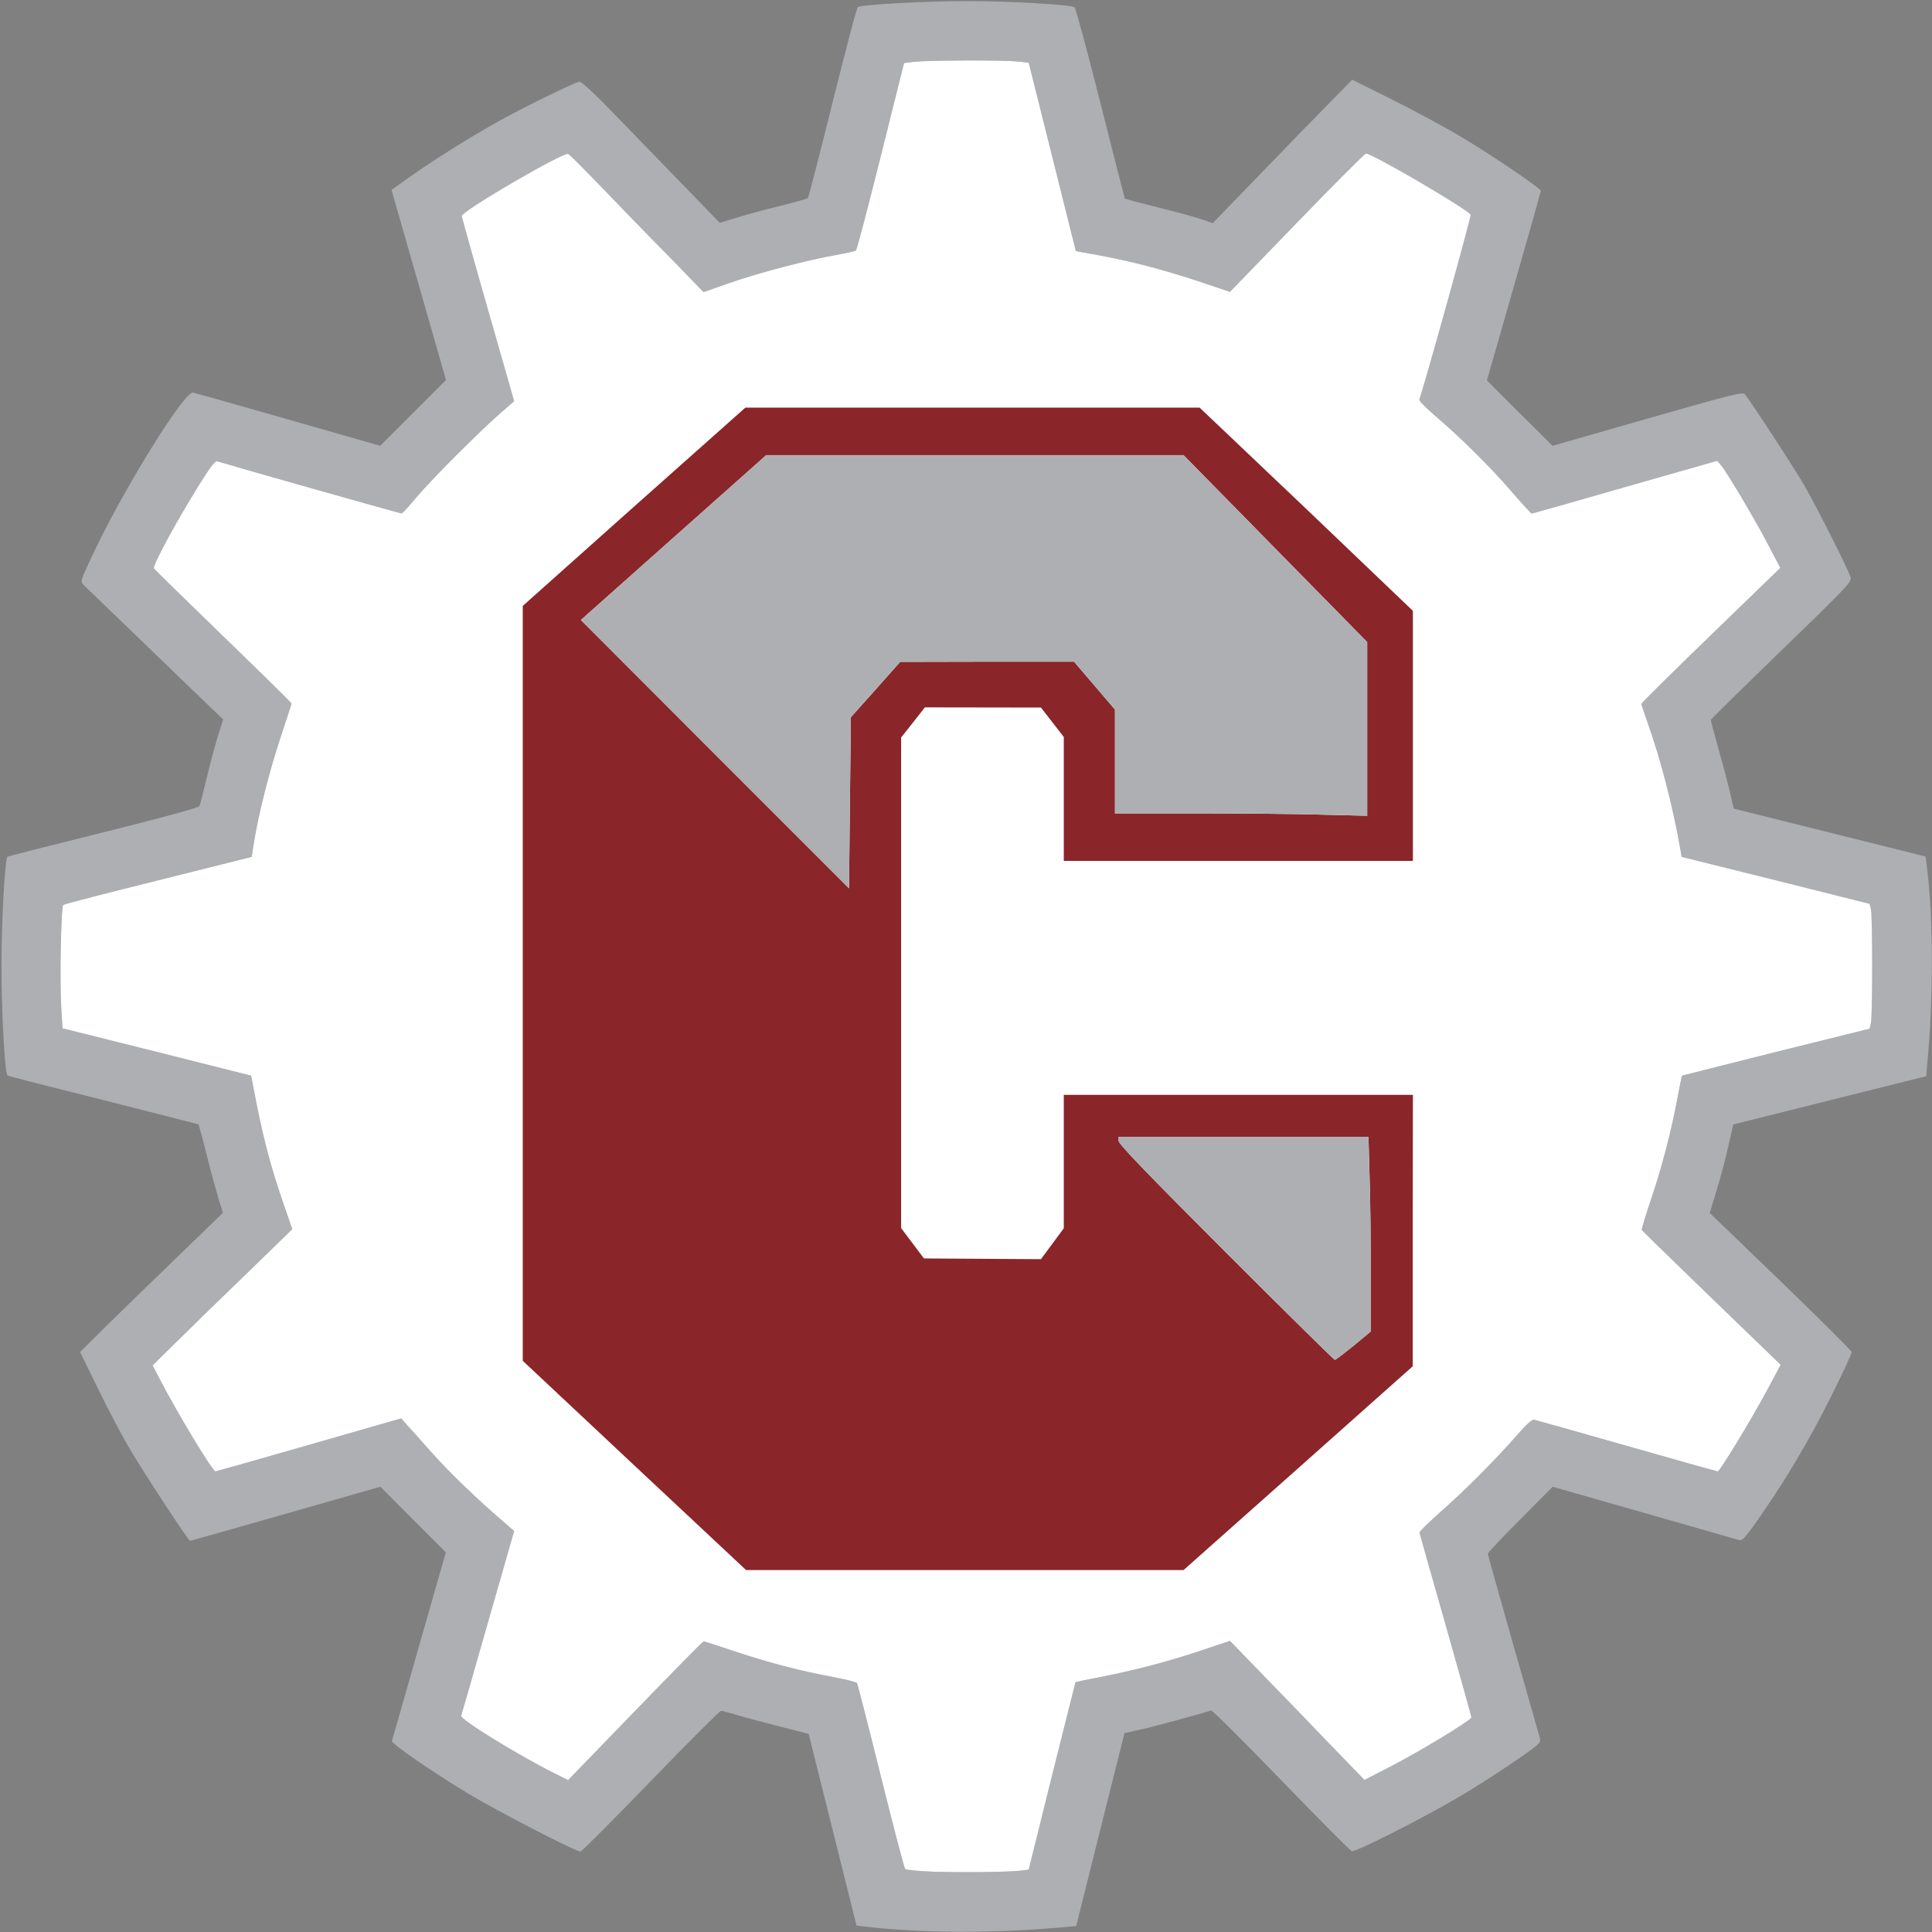 <?xml version="1.0" encoding="UTF-8" standalone="no"?>
<svg
   xmlns:dc="http://purl.org/dc/elements/1.1/"
   xmlns:cc="http://creativecommons.org/ns#"
   xmlns:rdf="http://www.w3.org/1999/02/22-rdf-syntax-ns#"
   xmlns:svg="http://www.w3.org/2000/svg"
   xmlns="http://www.w3.org/2000/svg"
   xmlns:sodipodi="http://sodipodi.sourceforge.net/DTD/sodipodi-0.dtd"
   xmlns:inkscape="http://www.inkscape.org/namespaces/inkscape"
   version="1.0"
   width="1057px"
   height="1057px"
   viewBox="0 0 10570 10570"
   preserveAspectRatio="xMidYMid meet"
   id="svg4115"
   sodipodi:docname="cgear-split.svg"
   inkscape:version="0.92.3 (2405546, 2018-03-11)">
  <rect x="0" y="0" width="10570" height="10570" fill="#808080" stroke="none"/>
  <defs
     id="defs4119" />
  <sodipodi:namedview
     pagecolor="#ffffff"
     bordercolor="#666666"
     borderopacity="1"
     objecttolerance="10"
     gridtolerance="10"
     guidetolerance="10"
     inkscape:pageopacity="0"
     inkscape:pageshadow="2"
     inkscape:window-width="1920"
     inkscape:window-height="1027"
     id="namedview4117"
     showgrid="false"
     inkscape:zoom="0.70710678"
     inkscape:cx="658.98566"
     inkscape:cy="420.1363"
     inkscape:window-x="-8"
     inkscape:window-y="-8"
     inkscape:window-maximized="1"
     inkscape:current-layer="svg4115" />
  <g
     id="logo-gear">
    <path
       style="fill:#adafb2"
       d="m 5290.002,5.994 c -229,0 -576.992,19.008 -596.992,33.008 -6,3 -67.008,237.996 -138.008,520.996 -70,283 -131,519.008 -135,523.008 -4,5 -69.996,22.992 -145.996,41.992 -77,19 -183.012,47.004 -237.012,64.004 l -98.984,30 -167.012,-172.012 c -92,-95 -261,-268.992 -375,-386.992 -139,-144 -213.996,-214.008 -225.996,-213.008 -25,3 -322,148.016 -450,221.016 -151,84 -347.996,208 -470.996,295 l -107.012,75.996 149.004,520 149.004,520 -180,180 -180,180 -503.008,-144.004 c -276,-79 -509.996,-144.992 -520.996,-146.992 -49,-8 -392.992,548.984 -556.992,903.984 -59,126 -60.012,131.008 -42.012,148.008 10,10 173.008,167 363.008,350 190,183 357.008,345.004 373.008,359.004 l 27.988,26.992 -30.996,98.008 c -17,55 -43.996,158 -60.996,230 -17,72 -34.008,137.996 -38.008,145.996 -5,9 -185.992,59.004 -526.992,144.004 -285,71 -521.008,130.988 -523.008,132.988 -14,12 -32.988,347.008 -32.988,598.008 0,253 17.988,585.004 32.988,599.004 2,3 238.012,63.004 522.012,134.004 285,72 519.988,131.984 522.988,133.984 2,3 24.008,83.004 48.008,179.004 24,96 54,203.004 65,239.004 l 20.996,65 -248.008,240 c -136,131 -311.996,303 -390.996,380 l -142.988,141.992 95,194.004 c 52,107 126.992,250.004 166.992,319.004 70,122 330,520 340,520 3,0 238.008,-67.008 523.008,-148.008 l 517.988,-147.988 179.004,180 179.004,179.004 -145.996,510.996 c -80,281 -147.004,515.996 -149.004,520.996 -5,13 218.988,168.008 417.988,288.008 152,92 587.004,316.992 614.004,316.992 6,0 179.004,-173 384.004,-385 204,-212 378,-385 385,-385 7,0 43.996,9.996 80.996,20.996 38,12 143.008,40.008 233.008,63.008 l 165,41.992 130.996,524.003 130.996,525 60,6.992 c 32,4 118.004,12.016 189.004,16.016 261,18 579.992,12.996 881.992,-14.004 l 71.016,-7.012 131.992,-527.988 131.992,-527.011 77.012,-16.992 c 58,-12 300.992,-76.992 396.992,-106.992 7,-1 179.004,169.992 384.004,381.992 205,212 377.996,386.007 385.996,388.007 23,5 405.004,-189.004 589.004,-299.004 94,-55 232.008,-144.012 308.008,-197.012 129,-89 137.992,-96.996 131.992,-120.996 -4,-14 -68.996,-244.988 -145.996,-512.988 -76,-268 -139.004,-492.008 -139.004,-498.008 0,-5 80.008,-90.008 178.008,-188.008 l 176.992,-177.988 500,142.988 c 275,79 508.996,146.004 520.996,149.004 17,4 33.996,-14.988 105.996,-117.988 110,-159 188.004,-284 284.004,-455 82,-146 224.004,-436.016 224.004,-456.016 0,-7 -175.008,-180.992 -388.008,-386.992 l -387.988,-374.004 37.988,-125 c 21,-68 50.004,-176.992 64.004,-241.992 l 27.012,-117.012 526.992,-131.992 528.008,-131.992 5.996,-66.016 c 34,-366 33.988,-793.996 -2.012,-1080.996 l -6.992,-55 -525,-130.996 -525,-130.996 -18.008,-80 c -10,-43 -37.988,-151.008 -62.988,-238.008 -24,-87 -44.004,-161.992 -44.004,-166.992 0,-4 173.996,-175 385.996,-380 350,-339 385.004,-375.004 379.004,-399.004 -9,-36 -179.004,-374 -254.004,-505 -54,-93 -282.004,-443.992 -324.004,-496.992 -12,-15 -55.988,-4.008 -532.988,131.992 l -520,149.004 -180,-179.004 -179.004,-179.004 146.992,-512.988 c 81,-282 147.008,-517.008 148.008,-523.008 0,-14 -246.004,-181.992 -429.004,-291.992 -86,-52 -257,-144.016 -380,-206.016 l -222.988,-110.996 -142.012,145 c -78,79 -249.996,256.012 -380.996,392.012 l -240,247.988 -60,-20.996 c -32,-11 -140.004,-41 -239.004,-65 -99,-25 -180.992,-47.008 -181.992,-48.008 -1,-1 -61.008,-235.996 -133.008,-520.996 -72,-286 -135.992,-522.996 -141.992,-525.996 -23,-15 -357.004,-34.004 -589.004,-34.004 z m -13.75,325 c 120.75,-0.5 243.242,1 285.742,5 l 66.016,7.012 128.984,515 129.004,515.996 123.008,21.992 c 182,34 354.988,79.008 547.988,143.008 l 172.012,57.988 365.996,-377.988 c 202,-209 372.008,-379.004 378.008,-379.004 36,0 562.988,309 572.988,335 4,9 -249.996,923.996 -280.996,1010.996 -2,7 34.996,44.004 80.996,84.004 138,117 304,281 420,415 59,69 111.004,125 114.004,125 3,0 232,-65 510,-145 l 505,-144.004 20.996,25 c 35,42 188.008,300 258.008,435 l 65.996,125.996 -380,368.008 c -209,202 -380,370.996 -380,375.996 0,4 16,51.996 35,105.996 69,192 139.004,462.004 179.004,694.004 l 5.996,37.012 515,127.988 514.004,129.004 6.992,30 c 9,40 9,580.996 0,620.996 l -6.992,32.012 -512.012,126.992 c -282,71 -513,129 -515,130 -1,1 -10.988,52.008 -22.988,113.008 -32,177 -85,383 -145,560 -30,90 -54.012,166.996 -52.012,170.996 2,4 154.008,152 338.008,330 184,178 355.004,342.996 379.004,365.996 l 42.988,41.992 -76.992,144.004 c -91,168 -255.992,439.004 -266.992,439.004 -5,0 -229.004,-63 -499.004,-140 -269,-77 -498.012,-141.008 -507.012,-143.008 -11,-1 -44.996,30.008 -90.996,83.008 -112,129 -281.996,300.008 -415.996,418.008 -66,59 -120.004,110.992 -119.004,116.992 1,5 65.008,233 143.008,505 77,272 140.996,499.996 140.996,505.996 0,15 -282,186 -445,270 l -140,72.012 -185,-191.016 c -101,-106 -267.008,-276.996 -368.008,-380.996 l -182.988,-189.004 -152.012,51.016 c -180,61 -371.992,110.992 -556.992,146.992 -74,14 -134.996,27.008 -135.996,28.008 0,1 -58.004,231.984 -129.004,513.984 l -126.992,512.011 -42.012,5 c -67,8 -319.988,10.996 -477.988,5.996 -81,-3 -151.016,-9 -156.016,-15 -5,-5 -64.988,-234.007 -132.988,-508.007 -68,-274 -127,-502.984 -130,-508.984 -3,-5 -62,-20.008 -130,-33.008 -176,-32 -349.008,-77 -538.008,-140 -90,-30 -166.996,-55 -170.996,-55 -5,0 -173,171 -375,380 l -366.992,379.004 -78.008,-39.004 c -205,-103 -513.992,-294.008 -506.992,-313.008 2,-7 68.992,-236.992 146.992,-511.992 l 143.008,-499.004 -59.004,-50.996 c -145,-124 -297.004,-271 -394.004,-380 -58,-65 -118,-132.996 -135,-150.996 l -30,-34.004 -505,145 c -278,80 -507.996,145 -510.996,145 -16,0 -206.004,-314.008 -304.004,-503.008 l -40,-76.992 135,-133.008 c 74,-73 245.992,-240.992 381.992,-371.992 l 247.012,-240 -50,-145 c -64,-186 -104.004,-335 -144.004,-535 l -30.996,-160 -515.996,-130 -516.016,-129.004 -6.992,-115 c -9,-144 -1.004,-549 10.996,-560 5,-5 239,-65 520,-135 l 510.996,-127.988 12.012,-76.016 c 22,-145 83.004,-386.992 144.004,-571.992 34,-102 61.992,-187.996 61.992,-190.996 0,-4 -169,-170.004 -375,-369.004 -206,-200 -376.008,-366 -378.008,-370 -7,-18 123.016,-258.008 251.016,-463.008 59,-95 83.996,-125.988 95.996,-122.988 147,44 1002.988,286 1007.988,285 5,0 42.008,-41 83.008,-90 79,-94 334.004,-350 459.004,-460 l 74.004,-64.004 -143.008,-500 c -79,-275 -143.004,-506.008 -144.004,-513.008 -2,-26 555.008,-351 583.008,-340 5,1 99.992,97.008 211.992,213.008 111,116 275.996,284.996 365.996,375.996 l 162.012,167.012 142.988,-50 c 160,-56 432.008,-127.008 583.008,-153.008 55,-10 104.008,-21 108.008,-25 5,-4 65.996,-236.996 135.996,-515.996 l 126.992,-509.004 55,-6.992 c 35.5,-4 154.504,-6.512 275.254,-7.012 z"
       id="logo-gear-outline"
       inkscape:connector-curvature="0"
       sodipodi:nodetypes="sccccccccccccccccccccscccscccscccscccccccscccccccscscccccccccccccscccccsccccccsccccccccccccccscsccccccccccccccccsccssccccccccsccccsccccccsccccccccccccsscccsccccccscccccccccccccsccsscccccccccccsccccccccccccccccsccccccccccccccccccccs" />
    <path
       style="fill:#ffffff;stroke-width:0.1"
       d="M 527.625 33.1 C 515.55 33.15 503.65 33.401 500.1 33.801 L 494.6 34.5 L 481.9 85.4 C 474.9 113.3 468.801 136.6 468.301 137 C 467.901 137.4 463 138.5 457.5 139.5 C 442.4 142.1 415.199 149.201 399.199 154.801 L 384.9 159.801 L 368.699 143.1 C 359.699 134 343.2 117.1 332.1 105.5 C 320.9 93.9 311.4 84.299 310.9 84.199 C 308.1 83.099 252.4 115.599 252.6 118.199 C 252.7 118.899 259.1 142 267 169.5 L 281.301 219.5 L 273.9 225.9 C 261.4 236.9 235.9 262.5 228 271.9 C 223.9 276.8 220.199 280.9 219.699 280.9 C 219.199 281 133.6 256.8 118.9 252.4 C 117.7 252.1 115.201 255.199 109.301 264.699 C 96.501 285.199 83.499 309.2 84.199 311 C 84.399 311.4 101.4 328 122 348 C 142.6 367.9 159.5 384.5 159.5 384.9 C 159.5 385.2 156.701 393.8 153.301 404 C 147.201 422.5 141.1 446.699 138.9 461.199 L 137.699 468.801 L 86.6 481.6 C 58.5 488.6 35.1 494.6 34.6 495.1 C 33.4 496.2 32.6 536.7 33.5 551.1 L 34.199 562.6 L 85.801 575.5 L 137.4 588.5 L 140.5 604.5 C 144.5 624.5 148.5 639.4 154.9 658 L 159.9 672.5 L 135.199 696.5 C 121.599 709.6 104.4 726.399 97 733.699 L 83.5 747 L 87.5 754.699 C 97.3 773.599 116.3 805 117.9 805 C 118.2 805 141.2 798.5 169 790.5 L 219.5 776 L 222.5 779.4 C 224.2 781.2 230.2 788 236 794.5 C 245.7 805.4 260.9 820.1 275.4 832.5 L 281.301 837.6 L 267 887.5 C 259.2 915 252.501 937.999 252.301 938.699 C 251.601 940.599 282.5 959.7 303 970 L 310.801 973.9 L 347.5 936 C 367.7 915.1 384.5 898 385 898 C 385.4 898 393.1 900.5 402.1 903.5 C 421 909.8 438.3 914.3 455.9 917.5 C 462.7 918.8 468.6 920.301 468.9 920.801 C 469.2 921.401 475.1 944.299 481.9 971.699 C 488.7 999.099 494.699 1022 495.199 1022.5 C 495.699 1023.1 502.701 1023.7 510.801 1024 C 526.601 1024.5 551.9 1024.2 558.6 1023.4 L 562.801 1022.9 L 575.5 971.699 C 582.6 943.499 588.4 920.401 588.4 920.301 C 588.5 920.201 594.6 918.9 602 917.5 C 620.5 913.9 639.699 908.901 657.699 902.801 L 672.9 897.699 L 691.199 916.6 C 701.299 927 717.9 944.099 728 954.699 L 746.5 973.801 L 760.5 966.6 C 776.8 958.2 805 941.1 805 939.6 C 805 939 798.6 916.2 790.9 889 C 783.1 861.8 776.7 839 776.6 838.5 C 776.5 837.9 781.9 832.701 788.5 826.801 C 801.9 815.001 818.9 797.9 830.1 785 C 834.7 779.7 838.099 776.599 839.199 776.699 C 840.099 776.899 863 783.3 889.9 791 C 916.9 798.7 939.301 805 939.801 805 C 940.901 805 957.4 777.9 966.5 761.1 L 974.199 746.699 L 969.9 742.5 C 967.5 740.2 950.4 723.7 932 705.9 C 913.6 688.1 898.399 673.3 898.199 672.9 C 897.999 672.5 900.4 664.801 903.4 655.801 C 909.4 638.101 914.7 617.501 917.9 599.801 C 919.1 593.701 920.099 588.6 920.199 588.5 C 920.399 588.4 943.499 582.6 971.699 575.5 L 1022.9 562.801 L 1023.6 559.6 C 1024.5 555.6 1024.5 501.5 1023.6 497.5 L 1022.9 494.5 L 971.5 481.6 L 920 468.801 L 919.4 465.1 C 915.4 441.9 908.4 414.899 901.5 395.699 C 899.6 390.299 898 385.5 898 385.1 C 898 384.6 915.1 367.7 936 347.5 L 974 310.699 L 967.4 298.1 C 960.4 284.6 945.1 258.8 941.6 254.6 L 939.5 252.1 L 889 266.5 C 861.2 274.5 838.3 281 838 281 C 837.7 281 832.5 275.4 826.6 268.5 C 815 255.1 798.4 238.7 784.6 227 C 780 223 776.3 219.3 776.5 218.6 C 779.6 209.9 805 118.4 804.6 117.5 C 803.6 114.9 750.901 84 747.301 84 C 746.701 84 729.7 101 709.5 121.9 L 672.9 159.699 L 655.699 153.9 C 636.399 147.5 619.1 143 600.9 139.6 L 588.6 137.4 L 575.699 85.801 L 562.801 34.301 L 556.199 33.6 C 551.949 33.2 539.7 33.05 527.625 33.1 z "
       transform="scale(10)"
       id="logo-gear-fill" />
  </g>
  <g
     id="logo-letter">
    <path
       style="fill: #8a2529;"
       d="M 407.801 223 L 347.301 276.801 L 286 331.5 L 286 538 L 286 744.5 L 347.1 801.801 L 408.199 859 L 527.9 859 L 647.5 859 L 710.199 803.301 L 772.9 747.5 L 772.9 673.301 L 773 599 L 677.5 599 L 582 599 L 582 635.1 L 582 672 L 569.5 688.9 L 505.5 688.5 L 493 671.9 L 493 537.4 L 493 403.5 C 497.373 398.031 501.686 392.516 506 387 L 569.5 387.1 L 582 403.199 L 582 437.301 L 582 471 L 677.5 471 L 773 471 L 773 402.6 L 773 334.199 L 714.301 278.1 L 656.301 223 L 407.801 223 z M 419.199 249 L 533.4 249 L 647.5 249 L 697.801 300.199 L 748 351.301 L 748 398.801 L 748 446.301 L 723.301 445.699 C 709.601 445.299 678.601 445 654.301 445 L 610 445 L 610 416.6 L 610 388.199 L 598.801 375.1 L 587.6 362 L 540.1 362 L 492.5 362.1 L 479 377.301 L 465.5 392.4 L 465 439.199 L 464.5 486 L 391.1 412.6 L 317.801 339.199 L 368.5 294.1 L 419.199 249 z M 612 622 L 680.301 622 L 748.699 622 L 749.301 643.801 C 749.701 655.701 750 679.7 749.9 697 L 749.9 728.5 L 740.5 736.301 C 735.3 740.501 730.701 744 730.301 744 C 729.901 744 703.099 717.599 670.699 685.199 C 627.899 642.399 612 625.899 612 624.199 L 612 622 z "
       id="logo-letter-1"
       transform="scale(10)" />
    <path
       style="fill: #adafb2;"
       d="m 6707,6852 c -428,-428 -587,-593 -587,-610 v -22 h 683 684 l 6,218 c 4,119 7,359 6,532 v 315 l -94,78 c -52,42 -98,77 -102,77 -4,0 -272,-264 -596,-588 z"
       id="logo-letter-2-upper"
       inkscape:connector-curvature="0" />
    <path
       style="fill: #adafb2;"
       d="m 3911,4126 -733,-734 507,-451 507,-451 h 1142 1141 l 503,512 502,511 v 475 475 l -247,-6 c -137,-4 -447,-7 -690,-7 h -443 v -284 -284 l -112,-131 -112,-131 h -475 l -476,1 -135,152 -135,151 -5,468 -5,468 z"
       id="logo-letter-2-lower"
       inkscape:connector-curvature="0" />
  </g>
</svg>
